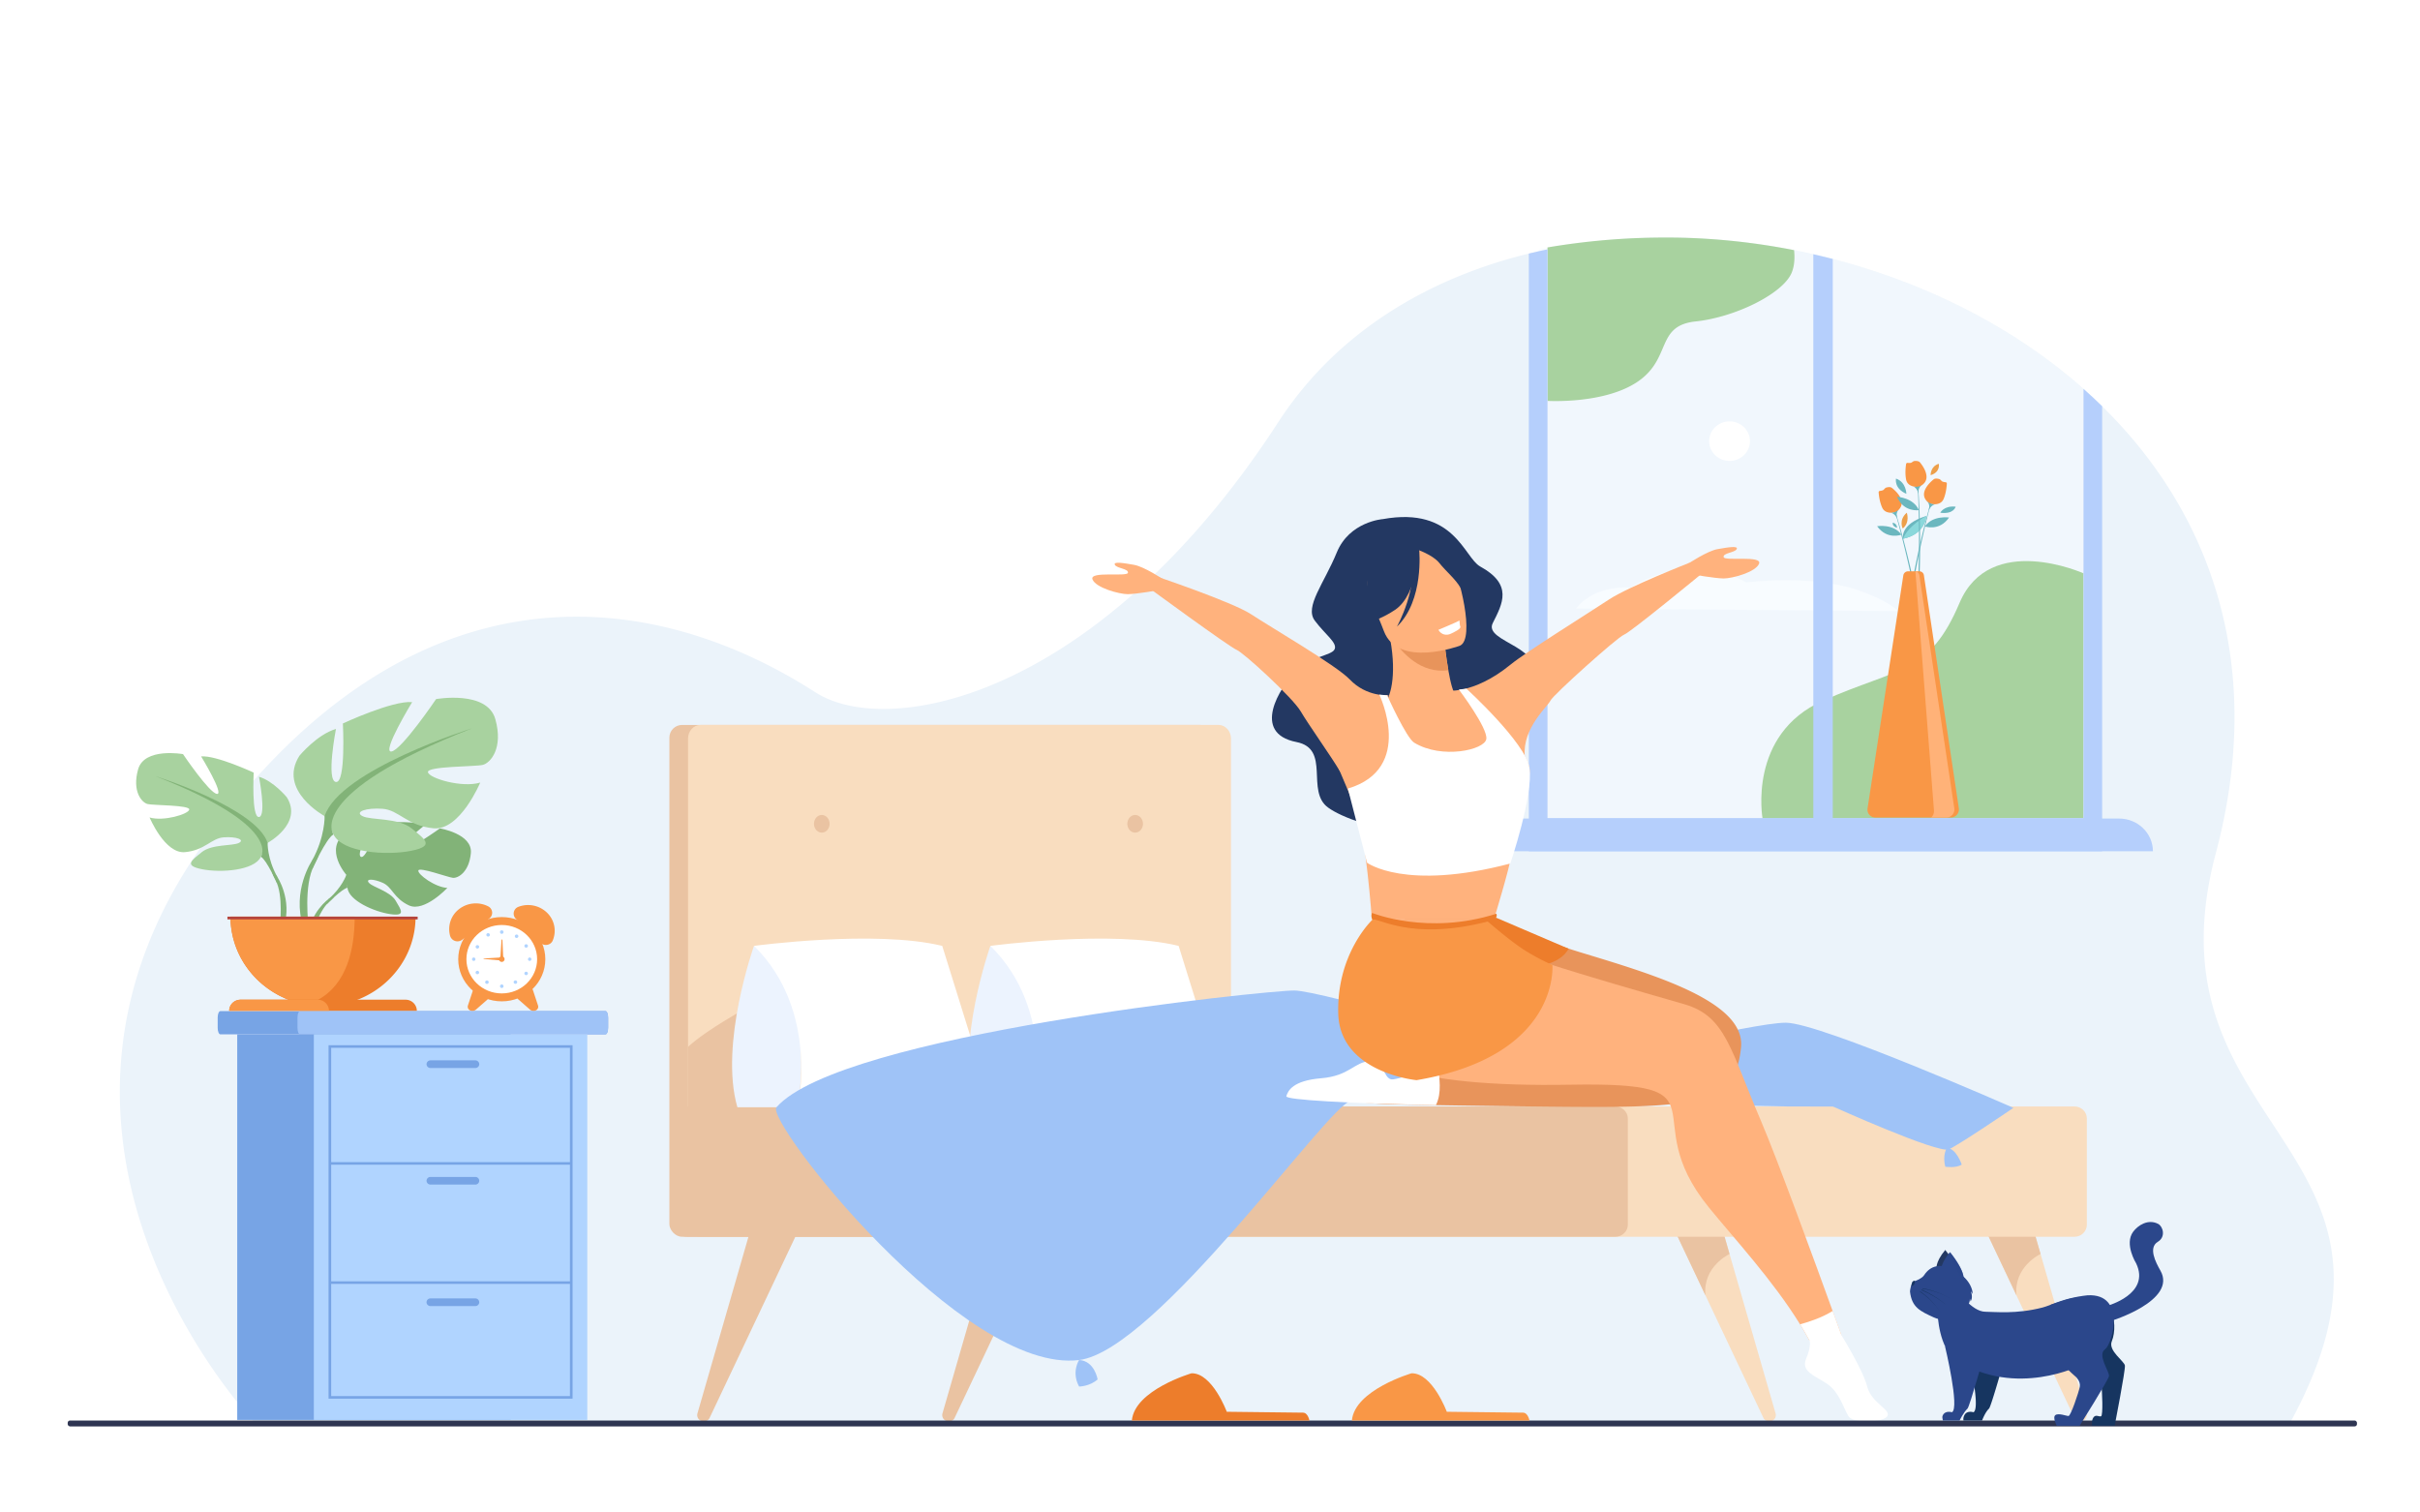 <svg id="_лой_1" data-name="‘лой_1" xmlns="http://www.w3.org/2000/svg" viewBox="0 0 3200 2000"><defs><style>.cls-1{fill:#fff;}.cls-2{fill:#ebf3fa;}.cls-17,.cls-3{fill:#f8fcff;}.cls-25,.cls-3{opacity:0.5;}.cls-4{fill:#f9ddbf;}.cls-5{fill:#eac3a2;}.cls-6{fill:#273f76;}.cls-7{fill:#ecf3fe;}.cls-8{fill:#d67330;}.cls-9{fill:#77a4e5;}.cls-10{fill:#9fc3f7;}.cls-11{fill:#b0d4ff;}.cls-12{fill:#82b378;}.cls-13{fill:#a8d29f;}.cls-14{fill:#ed7d2b;}.cls-15{fill:#f99746;}.cls-16{fill:#b5453c;}.cls-18{fill:#b5cffc;}.cls-19{fill:#233862;}.cls-20{fill:#e8945b;}.cls-21{fill:#ffb27d;}.cls-22{fill:#2e3552;}.cls-23{fill:#163560;}.cls-24,.cls-25{fill:#2b478b;}.cls-26{fill:#6bb7bf;}.cls-27{fill:#8ad8db;}.cls-28{fill:#ed9f4a;}.cls-29{fill:#ffb278;}</style></defs><title>bedroom1</title><rect class="cls-1" width="3200" height="2000"/><path class="cls-2" d="M3027.23,1883.25,338,1882.48s-1-1-2.76-3c-27.94-30.57-255.88-293.11-147.95-607.23,18.81-54.76,47.83-111.08,89.89-168,265.16-359,574.31-334.4,801.12-188.75,96.6,62,375.13,7.65,612.19-357.59,75.72-116.68,195.21-189.44,331.15-222.61q6.64-1.63,13.34-3.14c1.34-.28,2.66-.58,4-.87,2.44-.53,4.89-1.05,7.33-1.56a778,778,0,0,1,152.17-15.61c4,0,7.95,0,11.94,0q23.79.19,47.7,1.74a885.78,885.78,0,0,1,139.71,20.32q9.54,2.16,19,4.54,3.34.83,6.67,1.7l.69.17q19.38,5.06,38.54,11c108.38,33.44,210,87.65,292.34,160.67,4.16,3.68,8.29,7.42,12.34,11.21s8.28,7.81,12.33,11.79C2922,676.78,2996.81,877.7,2930,1128.24,2831.14,1499.09,3231,1512.57,3027.23,1883.25Z"/><path class="cls-3" d="M2755.05,514.24c-82.38-73-184-127.23-292.34-160.67q-19.14-5.93-38.54-11l-.69-.17q-3.33-.87-6.67-1.7-9.48-2.37-19-4.54-12.67-2.9-25.45-5.41a883,883,0,0,0-114.26-14.91q-23.88-1.54-47.7-1.74c-4,0-8,0-11.94,0a923,923,0,0,0-152.17,13.06c-2.44.42-4.89.85-7.33,1.3l-4,.74v772.55h732.45V525.45C2763.34,521.66,2759.21,517.92,2755.05,514.24Z"/><path class="cls-4" d="M2215.31,1628.77l39.82,84.13v0L2331.84,1875a8,8,0,0,0,7.24,4.5h.63a8.29,8.29,0,0,0,8.19-10.45L2287,1658.2l-8.88-30.75Z"/><path class="cls-5" d="M2255.13,1712.9c-3.79-38.26,31.87-54.7,31.87-54.7l-8.88-30.75-62.81,1.32Z"/><path class="cls-4" d="M2626.57,1628.77l39.82,84.13v0L2743.1,1875a8,8,0,0,0,7.23,4.5h.63a8.3,8.3,0,0,0,8.2-10.45l-60.9-210.86-8.88-30.75Z"/><path class="cls-5" d="M2666.39,1712.9c-3.8-38.26,31.87-54.7,31.87-54.7l-8.88-30.75-62.81,1.32Z"/><path class="cls-4" d="M2759.47,1479v140.53c0,8.75-7.4,15.91-16.44,15.91H926.24c-9,0-16.44-7.16-16.44-15.91V1479c0-8.75,7.39-15.91,16.44-15.91H2743C2752.07,1463.05,2759.47,1470.21,2759.47,1479Z"/><path class="cls-5" d="M992,1627.45l-8.87,30.75-60.91,210.86a8.3,8.3,0,0,0,8.2,10.45h.63a8,8,0,0,0,7.23-4.5L1015,1712.92v0l39.82-84.13Z"/><path class="cls-5" d="M1316,1627.45l-8.88,30.75-60.9,210.86a8.3,8.3,0,0,0,8.2,10.45h.63a8,8,0,0,0,7.23-4.5L1339,1712.92v0l39.82-84.13Z"/><rect class="cls-5" x="885.13" y="958.6" width="717.95" height="676.8" rx="16.77"/><path class="cls-4" d="M1627.75,976.57V1520.1c0,9.89-7.4,18-16.44,18H926.24c-9,0-16.44-8.08-16.44-18V976.57c0-9.89,7.4-18,16.44-18h685.07C1620.35,958.6,1627.75,966.68,1627.75,976.57Z"/><path class="cls-5" d="M1040.33,1509s-126-9.73-130.53-12.73v-112c26.58-24.32,78.77-52,78.77-52Z"/><path class="cls-5" d="M1076.3,1089.34c0-6.46,4.64-11.69,10.36-11.69s10.36,5.23,10.36,11.69-4.64,11.68-10.36,11.68S1076.3,1095.79,1076.3,1089.34Z"/><path class="cls-5" d="M1490.68,1089.34c0-6.46,4.64-11.69,10.36-11.69s10.36,5.23,10.36,11.69S1506.76,1101,1501,1101,1490.68,1095.79,1490.68,1089.34Z"/><path class="cls-6" d="M1076.3,1309.75c0-6.45,4.64-11.69,10.36-11.69s10.36,5.24,10.36,11.69-4.64,11.69-10.36,11.69S1076.3,1316.21,1076.3,1309.75Z"/><path class="cls-5" d="M1490.68,1309.75c0-6.45,4.64-11.69,10.36-11.69s10.36,5.24,10.36,11.69-4.64,11.69-10.36,11.69S1490.68,1316.21,1490.68,1309.75Z"/><path class="cls-5" d="M2152.51,1479v140.53c0,8.75-7.51,15.91-16.68,15.91H908.8c-9.17,0-16.68-7.16-16.68-15.91V1479c0-8.75,7.51-15.91,16.68-15.91h1227C2145,1463.05,2152.51,1470.21,2152.51,1479Z"/><path class="cls-7" d="M1309.6,1250.77s-46.13,129.71-21.95,213.41h79.75S1396.81,1311.52,1309.6,1250.77Z"/><path class="cls-1" d="M1309.6,1250.77s160.5-21.67,248.92,0L1625,1464.18H1367.4S1396.81,1336.46,1309.6,1250.77Z"/><path class="cls-8" d="M2195.18,1457.65l-2.42-1.27A5.07,5.07,0,0,1,2195.18,1457.65Z"/><path class="cls-7" d="M997,1250.77s-46.13,129.71-21.94,213.41h79.74S1084.22,1311.52,997,1250.77Z"/><path class="cls-1" d="M997,1250.77s160.5-21.67,248.93,0l66.45,213.41H1054.81S1084.22,1336.46,997,1250.77Z"/><path class="cls-9" d="M804.13,1345.63v13.5c0,4.73-1.58,8.59-3.51,8.59H291.35c-1.93,0-3.51-3.86-3.51-8.59v-13.5c0-4.72,1.58-8.59,3.51-8.59H800.62C802.55,1337,804.13,1340.91,804.13,1345.63Z"/><path class="cls-10" d="M804.13,1345.63v13.5c0,4.73-1.45,8.59-3.22,8.59H396.6c-1.77,0-3.22-3.86-3.22-8.59v-13.5c0-4.72,1.45-8.59,3.22-8.59H800.91C802.68,1337,804.13,1340.91,804.13,1345.63Z"/><rect class="cls-9" x="313.69" y="1367.72" width="361.55" height="509.9"/><rect class="cls-11" x="415.01" y="1367.72" width="361.55" height="509.9"/><path class="cls-9" d="M757.13,1849.47H434.44V1382.13H757.13Zm-319.21-3.37H753.65V1385.5H437.92Z"/><rect class="cls-9" x="436.18" y="1536.73" width="319.21" height="3.37"/><rect class="cls-9" x="436.18" y="1694.34" width="319.21" height="3.37"/><path class="cls-9" d="M628.5,1412.27H569.26a5.16,5.16,0,0,1-5.22-5.06h0a5.16,5.16,0,0,1,5.22-5.06H628.5a5.16,5.16,0,0,1,5.22,5.06h0A5.16,5.16,0,0,1,628.5,1412.27Z"/><path class="cls-9" d="M628.5,1566.4H569.26a5.16,5.16,0,0,1-5.22-5.06h0a5.16,5.16,0,0,1,5.22-5.06H628.5a5.16,5.16,0,0,1,5.22,5.06h0A5.16,5.16,0,0,1,628.5,1566.4Z"/><path class="cls-9" d="M628.5,1727.07H569.26A5.16,5.16,0,0,1,564,1722h0a5.16,5.16,0,0,1,5.22-5.06H628.5a5.16,5.16,0,0,1,5.22,5.06h0A5.16,5.16,0,0,1,628.5,1727.07Z"/><path class="cls-12" d="M458,1156.88s-29.79-33.64-1.83-55c0,0,20.42-12,37.07-11,0,0-23.6,38.28-16,42.09s23.11-44.49,23.11-44.49,46.46-4.36,61.41,2.59c0,0-39.72,31.46-31.36,33.33s51.28-29,51.28-29,43.25,7.12,40.94,32.65-17.2,33.41-23.76,32.73-44.86-14.83-45.69-9.63,22.23,22.16,38.38,22.95c0,0-30.5,32.54-50.76,23.15s-22-24.28-34.63-29.86-23.41-5.57-18.2.13,28.08,11.22,35.3,23.59,13.71,20.7-7.26,17.65-55-17.9-56.54-34.9Z"/><path class="cls-12" d="M601.42,1128.75S484,1124.37,458,1156.88c0,0-5.74,16.62-23.39,31.76l-2.75,7.26s20.35-20.77,27.64-22C459.51,1173.87,448.12,1133.6,601.42,1128.75Z"/><path class="cls-12" d="M434.62,1188.64s-25.21,18-27,50.28l4.57.4s8-33.34,22.61-46.37S434.62,1188.64,434.62,1188.64Z"/><path class="cls-13" d="M353.85,1114.58s47.39-25.68,25.27-60.53c0,0-17.69-21.4-36.65-26.9,0,0,10.11,52,0,53.19s-7-58.7-7-58.7-49.92-23.23-69.51-21.4c0,0,31,50.75,20.85,49.53S242,997.19,242,997.19s-51.18-9.18-59.4,20.17,5.06,44,12.64,45.86,56.24,1.22,55,7.34-34.12,15.89-52.44,10.39c0,0,20.22,48.3,46.76,45.86s34.75-18.34,51.18-19.57,28.44,3.06,20.22,7.34-36,1.4-49.29,12.32-24,17.64.64,22.53,68.87,1.84,77.72-16.51Z"/><path class="cls-12" d="M206,1026.53s132.7,41.58,147.87,88c0,0-.64,20.79,12.63,44.63v9.18s-13.9-31.19-21.48-35.47C345,1132.92,374.7,1092.57,206,1026.53Z"/><path class="cls-12" d="M366.48,1159.21s20.47,30.07,8.8,66.68l-5.26-1.37s5.11-40.32-5.6-60.59S366.48,1159.21,366.48,1159.21Z"/><path class="cls-13" d="M429.24,1079.16s-62.47-33.85-33.31-79.79c0,0,23.32-28.21,48.31-35.46,0,0-13.33,68.51,0,70.12s9.16-77.38,9.16-77.38S519.2,926,545,928.45c0,0-40.82,66.89-27.49,65.28s59.14-69.31,59.14-69.31S644.15,912.33,655,951s-6.67,58-16.66,60.45-74.14,1.61-72.47,9.67,45,21,69.14,13.7c0,0-26.66,63.68-61.64,60.45s-45.82-24.18-67.47-25.79-37.49,4-26.66,9.67,47.48,1.85,65,16.24,31.66,23.26-.83,29.7-90.79,2.42-102.45-21.76Z"/><path class="cls-12" d="M624.16,963.1s-174.92,54.81-194.92,116.06c0,0,.84,27.41-16.65,58.84v12.09s18.32-41.1,28.32-46.75C440.91,1103.34,401.76,1050.15,624.16,963.1Z"/><path class="cls-12" d="M412.59,1138s-27,39.64-11.6,87.89l6.94-1.81s-6.74-53.14,7.38-79.87S412.59,1138,412.59,1138Z"/><path class="cls-14" d="M549.51,1212.11c0,65.39-54.79,118.41-122.37,118.41a125.63,125.63,0,0,1-40.27-6.57c-47.8-16.11-82.1-60.1-82.1-111.84Z"/><path class="cls-15" d="M469,1212.11c0,44.36-11,89.55-48.3,109.82-6.21,3.38-27-.27-33.79,2-47.8-16.11-82.1-60.1-82.1-111.84Z"/><path class="cls-14" d="M551.2,1336.55H303.08a14.36,14.36,0,0,1,4.42-10.34,15.33,15.33,0,0,1,10.68-4.28H536.11A14.87,14.87,0,0,1,551.2,1336.55Z"/><path class="cls-15" d="M435,1336.55H303.08a14.36,14.36,0,0,1,4.42-10.34,15.33,15.33,0,0,1,10.68-4.28H419.85A14.87,14.87,0,0,1,435,1336.55Z"/><rect class="cls-16" x="300.74" y="1212.11" width="251.55" height="3.63"/><path class="cls-15" d="M605.92,1268.39c0-30.78,25.78-55.72,57.58-55.72s57.59,24.94,57.59,55.72-25.78,55.72-57.59,55.72S605.92,1299.16,605.92,1268.39Z"/><path class="cls-15" d="M625.43,1309.34l-6.71,20.28a5.34,5.34,0,0,0,5.22,6.93h1.54a5.56,5.56,0,0,0,3.68-1.38l15.78-13.81a5.2,5.2,0,0,0-.76-8.43l-10.6-6.46A5.56,5.56,0,0,0,625.43,1309.34Z"/><path class="cls-15" d="M704.73,1309.34l6.71,20.28a5.34,5.34,0,0,1-5.22,6.93h-1.54a5.56,5.56,0,0,1-3.68-1.38l-15.78-13.81a5.2,5.2,0,0,1,.76-8.43l10.6-6.46A5.56,5.56,0,0,1,704.73,1309.34Z"/><path class="cls-15" d="M607,1202.16a33.38,33.38,0,0,0-11.81,35.35,10.17,10.17,0,0,0,16,5.11L647,1214.55a9.48,9.48,0,0,0-1.34-16A36.12,36.12,0,0,0,607,1202.16Z"/><path class="cls-15" d="M723.31,1206.85a36,36,0,0,0-37.53-7.84,9.59,9.59,0,0,0-3.66,15.94l32.45,31.69c5,4.84,13.6,3.42,16.28-2.89A33.23,33.23,0,0,0,723.31,1206.85Z"/><path class="cls-1" d="M616.75,1268.39c0-25,20.93-45.24,46.75-45.24s46.75,20.26,46.75,45.24-20.93,45.23-46.75,45.23S616.75,1293.37,616.75,1268.39Z"/><path class="cls-11" d="M696.88,1285.23a2.22,2.22,0,0,1,.89,3.08,2.37,2.37,0,0,1-3.18.86,2.21,2.21,0,0,1-.89-3.08A2.38,2.38,0,0,1,696.88,1285.23Z"/><path class="cls-11" d="M632.42,1250.07a2.23,2.23,0,0,1,.89,3.08,2.39,2.39,0,0,1-3.19.86,2.22,2.22,0,0,1-.88-3.08A2.37,2.37,0,0,1,632.42,1250.07Z"/><path class="cls-11" d="M661.16,1232.59a2.34,2.34,0,1,1,2.34,2.26A2.31,2.31,0,0,1,661.16,1232.59Z"/><path class="cls-11" d="M661.16,1304.19a2.34,2.34,0,1,1,2.34,2.26A2.3,2.3,0,0,1,661.16,1304.19Z"/><path class="cls-11" d="M681.13,1236.83a2.38,2.38,0,0,1,3.22-.72,2.21,2.21,0,0,1,.74,3.12,2.38,2.38,0,0,1-3.22.72A2.23,2.23,0,0,1,681.13,1236.83Z"/><path class="cls-11" d="M641.91,1297.55a2.38,2.38,0,0,1,3.22-.72,2.21,2.21,0,0,1,.74,3.12,2.38,2.38,0,0,1-3.22.72A2.23,2.23,0,0,1,641.91,1297.55Z"/><path class="cls-11" d="M694.62,1248.89a2.37,2.37,0,0,1,3.18.86,2.23,2.23,0,0,1-.89,3.08,2.4,2.4,0,0,1-3.19-.86A2.22,2.22,0,0,1,694.62,1248.89Z"/><path class="cls-11" d="M630.1,1284a2.37,2.37,0,0,1,3.18.86,2.23,2.23,0,0,1-.89,3.08,2.4,2.4,0,0,1-3.19-.86A2.22,2.22,0,0,1,630.1,1284Z"/><path class="cls-11" d="M700.5,1266.13a2.26,2.26,0,1,1-2.33,2.26A2.3,2.3,0,0,1,700.5,1266.13Z"/><path class="cls-11" d="M626.5,1266.13a2.26,2.26,0,1,1-2.34,2.26A2.3,2.3,0,0,1,626.5,1266.13Z"/><path class="cls-11" d="M683.59,1297.59a2.22,2.22,0,0,1-.9,3.07,2.38,2.38,0,0,1-3.18-.87,2.21,2.21,0,0,1,.9-3.07A2.38,2.38,0,0,1,683.59,1297.59Z"/><path class="cls-11" d="M647.5,1235.08a2.22,2.22,0,0,1-.9,3.07,2.38,2.38,0,0,1-3.18-.87,2.22,2.22,0,0,1,.9-3.08A2.39,2.39,0,0,1,647.5,1235.08Z"/><path class="cls-15" d="M659.81,1268.39a3.7,3.7,0,1,1,3.69,3.57A3.63,3.63,0,0,1,659.81,1268.39Z"/><path class="cls-15" d="M639.68,1267.43l22.08-1.3V1270l-22.09-1.93A.31.31,0,1,1,639.68,1267.43Z"/><path class="cls-15" d="M664.37,1243.05c.47,10.73,1.12,25.34,1.12,25.34h-4l1.66-25.37C663.25,1241.87,664.32,1241.9,664.37,1243.05Z"/><path class="cls-1" d="M2260,583.36c0-14.44,12.09-26.14,27-26.14s27,11.7,27,26.14-12.09,26.14-27,26.14S2260,597.8,2260,583.36Z"/><path class="cls-17" d="M2084,804.66s21.31-31,72.28-27.57c0,0,74-51.71,152.91-6.9,0,0,83.88-11.1,146,9.62,41.42,13.81,55.1,28.3,55.1,28.3Z"/><path class="cls-13" d="M2330.67,1082.4s-20.2-111.48,80-155.89S2551,891.89,2591.12,797.25s163.93-39.12,163.93-39.12v323.74Z"/><path class="cls-10" d="M2662.41,1464.92s-254.87-112.26-300.77-112.54-254.34,55.23-302.15,46-311.7-88.38-348-88.6-600.62,58-684.76,154.43c-15.46,17.72,246.34,353.21,400.2,334.2,102.19-12.62,329.91-337.56,358.39-342s576.27,6.67,576.27,6.67C2484.59,1463.05,2662.41,1464.92,2662.41,1464.92Z"/><path class="cls-13" d="M2369.29,360.3c-11.18,27.87-74.58,59.2-127.22,64.76s-31.51,48.11-75.49,78.9-120.31,26.14-120.31,26.14V327.19a923,923,0,0,1,152.17-13.06c4,0,7.95,0,11.94,0q23.79.19,47.7,1.74a883,883,0,0,1,114.26,14.91C2373.39,340.75,2372.94,351.21,2369.29,360.3Z"/><path class="cls-18" d="M2767.39,525.45c-4-3.79-8.18-7.53-12.34-11.21v567.63H2046.27V329.74c-2.44.51-4.89,1-7.33,1.56-1.34.29-2.66.59-4,.87q-6.69,1.5-13.34,3.14v790.34h758.12V537.24Q2773.65,531.27,2767.39,525.45Z"/><path class="cls-18" d="M2846.83,1125.65H1948.75c0-23.89,20-43.25,44.7-43.25h808.68c24.69,0,44.7,19.36,44.7,43.25Z"/><path class="cls-18" d="M2423.48,342.44v759.34h-25.69V336.2q9.54,2.16,19,4.54Q2420.15,341.57,2423.48,342.44Z"/><path class="cls-19" d="M1828.5,686.43s-44.06,3.1-60.89,44.19-42.75,71.56-29.13,89.93,30.28,29.43,26.28,38-30.8,8.58-51.64,29.52-58.95,81.38,1.15,93.14c45.92,9,11.77,64.89,41.94,86.7,38.61,27.91,171.2,55.5,214.6,22.54s27.79-99.31,13.71-122.17,31.38-55.38,38.27-66.71c28.05-46.12-62-51.71-48.88-77.67s26.8-51-16.64-74.82C1935.93,737.36,1923.43,669.32,1828.5,686.43Z"/><path class="cls-20" d="M2302.2,1384.74c-7.76,80.12-63.39,80.74-272.43,78.41-67.67-.76-131.51-1.69-186.82-2.84-115.57-2.42-64.84-35.28-53.62-33a117.77,117.77,0,0,0,63.2-1c60.74-17.91,148.28-59.11,187.89-57.11,61.31,3.11,140.88-1.76,140.88-1.76s-216.17-27-223.93-62.62-124-92.2-98.71-96.7,117.66,7.79,117.66,7.79a889.62,889.62,0,0,0,112.22,43C2185.21,1288.33,2308.09,1323.93,2302.2,1384.74Z"/><path class="cls-21" d="M1907.82,951.22c-18.61,8.34-55.16,7.15-71.12-5.31-8.29-6.47-12-9.45-6.94-15.47,8.48-5.69,17.46-36.19,8.63-84.67l4,.1,67.43,1.6s2.06,20.11,5.34,38.82c2.74,15.6,6.43,31.3,10.42,32.56C1936.15,923.16,1947.35,933.48,1907.82,951.22Z"/><path class="cls-20" d="M1909.82,847.47s2,20.11,5.34,38.81c-36.66,5.1-61.68-23.88-72.77-40.41Z"/><path class="cls-21" d="M1930.46,853.85s-81.82,30.27-100.52-19.32-41.86-79.09,9.59-100.52,68.8-6.11,79.2,9S1951.27,844.69,1930.46,853.85Z"/><path class="cls-19" d="M1876.57,719.6s-.67,66.14-32,86.92-49.73,17.09-49.73,17.09,18.87-29.73,11-67.27C1805.81,756.34,1849.16,697.88,1876.57,719.6Z"/><path class="cls-19" d="M1872.76,726.29s21.71,7.08,30.57,18.27,21.7,21.42,28,32.91c0,0,2.11-45.54-25.38-61.21C1876.77,699.65,1872.76,726.29,1872.76,726.29Z"/><path class="cls-19" d="M1876.62,727.16s6.85,66.61-29.46,101.48c0,0,29.57-52.8,18.16-94.35S1876.62,727.16,1876.62,727.16Z"/><path class="cls-1" d="M1902,832.86s27-11.33,27.64-12.22.07,5,1.4,7.89-8.31,7.56-13.07,9.66S1906.15,840,1902,832.86Z"/><path class="cls-21" d="M1910.78,913s36.32,7,87.08-34.53c19.93-16.32,104.64-69.08,129.82-85.77s106.38-48.57,106.38-48.57l15.3,15.16s-93.08,76.67-101.92,80-94,79.87-97.23,87.11-37.23,36.49-34,73.18C2018.12,1021.14,1910.78,913,1910.78,913Z"/><path class="cls-21" d="M1836,919.28s-28.67,2.81-51.38-21c-17.71-18.56-104.64-69.08-129.82-85.76s-129.55-51.65-129.55-51.65L1515.93,775s110.23,80.82,119.07,84.18,74.34,63.25,85,81.56c10.11,17.27,40.21,59.54,51.29,78.27C1788.55,1048.06,1836,919.28,1836,919.28Z"/><path class="cls-21" d="M1964.73,913s54.5,83.74,57.7,102.35-23.5,105.46-24.57,117.86-22.44,82.71-22.44,82.71H1814.08s-8.26-113-20.16-142.83-38.61-91.46-38.61-91.46l86.19-54.42Z"/><path class="cls-21" d="M2434.93,1765.63l-42.16,7.23c-3.91-7.26-8.13-14.5-12.54-21.68-36.07-58.43-87.15-113.46-120.76-154.79-99.63-122.45,31.09-165.81-182.86-162.05s-297-31.47-298-92.49c-.38-23.47,36.32-125.91,36.32-125.91h161.35s-16.32,11.75-9.62,26.28,230.25,76.68,261.24,85.89c54,16,60.07,59.22,101,154.91,21.3,49.81,71.6,187.5,94.4,250.45C2430.48,1753.23,2434.93,1765.63,2434.93,1765.63Z"/><path class="cls-21" d="M1538.25,766.08s-25.2-16.8-38.76-19.19-27.75-4.77-25.29,0,18.5,5.05,17.27,10.58-51.18-2.63-46.87,8.61,35.42,19.6,46.69,19.6,43.26-5.67,43.26-5.67Z"/><path class="cls-21" d="M2232.4,745.31s25.19-16.8,38.76-19.19,27.75-4.77,25.28,0-18.5,5-17.26,10.58,51.18-2.63,46.86,8.61-35.41,19.6-46.69,19.6-43.25-5.67-43.25-5.67Z"/><path class="cls-1" d="M1823.87,918.52s47.39,97.86-41.57,124.22l25.3,98s50.12,37.83,189.55,1.1c0,0,30.7-90.8,25.28-126.45-5-33.23-83.36-104.72-83.36-104.72l-10,1.12s38.46,50.91,36.32,65.39-58.71,27.14-95.36,4.91c-10.55-6.4-35.79-62.68-35.79-62.68Z"/><path class="cls-14" d="M1978.24,1213.45l95.85,41s-8,21.25-50.49,24.35c-31.86,2.32-78.69-34.93-82-53.34Z"/><path class="cls-14" d="M1815,1215.93s-3-3.37-.69-8.77c0,0,73.68,30.1,164.33,1.1,0,0,2.24,3-2.3,7.67C1976.32,1215.93,1899.39,1247.43,1815,1215.93Z"/><path class="cls-1" d="M2495.6,1872.73c-5.61,8.53-44.88,10.08-51.29,0s-12-31.79-28-42.65-35.26-16.28-28.05-33.34,4.56-23.88,4.56-23.88c-3.91-7.26-8.13-14.5-12.54-21.68,13.05-3.57,29.83-9.29,43.08-17.71,7.17,19.76,11.62,32.16,11.62,32.16s28.61,46.11,34,67.82S2501.21,1864.2,2495.6,1872.73Z"/><path class="cls-1" d="M1898.73,1461.35c-115.57-2.42-199.25-6.87-197.79-11.77,2.13-7.23,8.51-20.67,46.06-23.77s44-21.71,64-22.49,17.63,21.71,28.85,24c4,.82,28.87-6.59,62.11-16.38C1902.85,1425.17,1907.07,1444.46,1898.73,1461.35Z"/><path class="cls-15" d="M1815,1215.93c9.61-1.77,52.08,28.21,152.28,2.61,0,0,31,27,49.66,38.53a310.34,310.34,0,0,0,35.82,19s10.58,120.21-179.61,152.26c0,0-101.43-9.51-103.56-88.08C1767.39,1260.15,1815,1215.93,1815,1215.93Z"/><path class="cls-10" d="M2423.48,1463.05S2563,1525.93,2577,1519.76s85.39-54.84,85.39-54.84L2545,1448.21Z"/><path class="cls-10" d="M1426.89,1798.38s-10.49,15.76,0,35.08c0,0,13.89,0,24.52-9.45C1451.41,1824,1447.42,1799.49,1426.89,1798.38Z"/><path class="cls-10" d="M2574.47,1517.76s-6.37,9.46-2.12,25.08c0,0,14.45,2.06,21.67-2.88C2594,1540,2587.24,1518.92,2574.47,1517.76Z"/><rect class="cls-22" x="89.51" y="1878.4" width="3027.15" height="7.77" rx="3.05"/><path class="cls-14" d="M1575.55,1815.93s-75.21,22-78.88,62.47h234.79s-1.83-10.41-8.56-10.41-100.72-1.18-100.72-1.18S1603.06,1815.34,1575.55,1815.93Z"/><path class="cls-15" d="M1866.48,1815.93s-75.2,22-78.87,62.47H2022.4s-1.84-10.41-8.56-10.41-100.72-1.18-100.72-1.18S1894,1815.34,1866.48,1815.93Z"/><path class="cls-23" d="M2600.46,1780.66s19.64,81.36,9.09,86.8c0,0-9.08-3-12.29,4.48a10.2,10.2,0,0,0-.9,6.46h24.57s3.94-10.9,9.18-15.76c2.89-2.68,23.26-75.57,23.26-75.57Z"/><path class="cls-24" d="M2572,1780.66s19.63,81.36,9.08,86.8c0,0-9.07-3-12.29,4.48-.84,1.94-.18,3.76.3,6.46h22.1s5.22-10.9,10.46-15.76c2.89-2.68,23.25-75.57,23.25-75.57Z"/><path class="cls-19" d="M2572.22,1652.88s23.15,27.73,17,39.08l-28.56-13.08S2558.22,1669.69,2572.22,1652.88Z"/><path class="cls-24" d="M2601.55,1720.75c7.35-19.38-5-40.88-25.82-45.51-9.58-2.13-22.23-3.3-31.71,11.32-2.15,3.31-9.95,7.4-14,7.82-2.23.23-4.57,11.86-4.41,13.34,2.28,21.14,13.53,26.07,31.28,34.23C2575.65,1750.58,2594.22,1740.06,2601.55,1720.75Z"/><path class="cls-24" d="M2566.87,1681.76l28.57,13.08a11,11,0,0,0,.92-6.6c-1.61-13-17.88-32.48-17.88-32.48C2564.48,1672.56,2566.87,1681.76,2566.87,1681.76Z"/><path class="cls-24" d="M2596.35,1688.24s11.36,9,12.28,23.08a10.53,10.53,0,0,0-2.44-3.59s3.22,8.4-.64,13.26a8,8,0,0,0-.83-3.5s.86,6.83-6.73,12.91l.21-2.37a31.59,31.59,0,0,0-3.37,6.19c-.72,2.35-4.85,1.31-4.94.89s3.7-27.86,3.7-27.86l-4.42-15.29Z"/><path class="cls-23" d="M2529.34,1694.63a3,3,0,0,1,2.71-.84s.93,5.36-4.33,6.92C2527.72,1700.71,2528.13,1695.78,2529.34,1694.63Z"/><path class="cls-23" d="M2542.07,1704.21c.21,0,22,2.61,40.23,15.21h0c-18.57-12.83-40-15.88-40.18-15.89Z"/><path class="cls-23" d="M2540.54,1706c.24.08,24.6,9,42,28.57h0c-17.67-19.89-41.45-29.25-41.7-29.34Z"/><path class="cls-23" d="M2538.79,1708.15c.19.11,18.61,11.63,29.34,30.68h0c-10.92-19.39-28.78-31.16-29-31.27Z"/><path class="cls-25" d="M2578.48,1655.76s7.12,23.92,10.68,27.83a14.76,14.76,0,0,0,7.2,4.65C2594.75,1675.25,2578.48,1655.76,2578.48,1655.76Z"/><path class="cls-23" d="M2792.44,1773.67c9.69-23.63-.26-74.51-47.84-54.69-10.11,3-22.27,10-36.83,22.94,0,0-20.91,47.66,61.53,79.18,0,0,8.17,3.42,9.33,10.69s2.46,40.06-.33,41-6.94-2.77-10,1.37-2,11-2,11h30s14.32-73.61,13.51-79.46S2787.36,1786.07,2792.44,1773.67Z"/><path class="cls-24" d="M2587.42,1798.93c78.6,49.85,163.64,6.52,163.64,6.52l9.3-90.18c-22.56-.14-28,3.64-41.75,7.75-6.8,2-12.46,4.58-17.51,5.89-34.87,9.11-63.57,5.66-75.75,5.66-18.44,0-37.93-29.34-37.93-29.34l-25.24,32S2563.46,1783.75,2587.42,1798.93Z"/><path class="cls-24" d="M2786.19,1726.79l4.88,20.08s88.31-27,65.65-66.76c-6.46-11.34-16.16-30.31-3.37-38.06,10.91-6.6,6.73-20.36.42-23.65-13.27-6.93-26.76,1.84-33.08,10.4-12,16.3,3.95,41.76,3.95,41.76C2844.21,1711.34,2786.19,1726.79,2786.19,1726.79Z"/><path class="cls-24" d="M2783.7,1784c9.49-6.48,28.39-74-23.34-71.19-16,1.73-30.24,5.12-48.5,12.4,0,0-33,38.6,33.26,95.63,0,0,6.46,5.93,5,13.13s-11.92,38.45-14.9,38.45-12.91-4.17-17.22-1.28,1.66,14.09,1.66,14.09h30.3s37.41-59.59,38.74-65.35S2772.45,1791.64,2783.7,1784Z"/><path class="cls-26" d="M2556.16,996.7s-30.81,12.1-52.71-18.31C2503.45,978.39,2539,972.56,2556.16,996.7Z"/><path class="cls-26" d="M2558.33,984.22s2.16-10.65,15.08-11C2573.41,973.2,2568.55,984,2558.33,984.22Z"/><path class="cls-26" d="M2551.84,921.86s-14.94,1.55-20.54-14.29C2531.3,907.57,2547.49,909.31,2551.84,921.86Z"/><path class="cls-26" d="M2516.38,712.43c30.15-6.25,30.66-30.11,30.66-30.11C2511.54,693.17,2516.38,712.43,2516.38,712.43Z"/><path class="cls-26" d="M2514.31,707s-18.8,7.39-32.17-11.17C2482.14,695.82,2503.84,692.25,2514.31,707Z"/><path class="cls-26" d="M2555.58,1066.67l3.89,4.34a1,1,0,0,0,1.71-.62c-.21-122.81-16.33-231.92-29.87-296.3-14.77-70.26-29.75-111.79-29.9-112.2h0c.15.41,13.67,42.61,28.39,112.67,13.55,64.48,29.06,148.76,25.14,290.45A2.4,2.4,0,0,0,2555.58,1066.67Z"/><path class="cls-15" d="M2501.67,645.15c4.81,3.73,23.22,19.67,5.36,32,0,0-13.69,4.19-18.23-6-3.46-7.79-4.39-16.47-4.64-20.15a1.78,1.78,0,0,1,1.67-1.86,14.66,14.66,0,0,0,3.86-.85c1.7-.63,2.56-3.11,4.85-3.65a14,14,0,0,1,4.56-.49A4.87,4.87,0,0,1,2501.67,645.15Z"/><path class="cls-26" d="M2511.89,672.66s-5.45,4.23-3.44,11l.06,2.5a11.93,11.93,0,0,0-8.14-8.18S2506.4,678.61,2511.89,672.66Z"/><path class="cls-27" d="M2516.38,712.43c30.15-6.25,30.66-30.11,30.66-30.11S2523.16,695,2516.38,712.43Z"/><path class="cls-26" d="M2545.34,696.09s19,7,31.94-11.8C2577.28,684.29,2555.52,681.15,2545.34,696.09Z"/><path class="cls-26" d="M2511.54,1056.5l-3.81,4.41a1,1,0,0,1-1.72-.59c-2.33-122.79,11.53-232.19,23.73-296.81,13.31-70.54,27.43-112.35,27.57-112.77h0c-.14.41-12.78,42.87-26,113.2-12.21,64.73-26,149.29-19.12,290.89A2.41,2.41,0,0,1,2511.54,1056.5Z"/><path class="cls-15" d="M2556.71,634c-4.73,3.83-22.81,20.12-4.7,32.06,0,0,13.77,3.93,18.1-6.36,3.29-7.86,4-16.56,4.22-20.24a1.77,1.77,0,0,0-1.7-1.82,14.72,14.72,0,0,1-3.88-.77c-1.71-.61-2.62-3.07-4.92-3.56a14,14,0,0,0-4.58-.41A4.86,4.86,0,0,0,2556.71,634Z"/><path class="cls-26" d="M2547.06,661.72s5.54,4.12,3.66,10.91v2.5a11.91,11.91,0,0,1,8-8.34S2552.67,667.56,2547.06,661.72Z"/><path class="cls-26" d="M2537.31,674.58s-20,3.24-28.89-17.69C2508.42,656.89,2530.41,658,2537.31,674.58Z"/><path class="cls-26" d="M2496.52,1034.31l2.82,5.06a1,1,0,0,0,1.81-.25c27.47-119.9,36.33-229.78,37.63-295.47,1.42-71.68-3.84-115.38-3.9-115.81h0c.06.43,3.73,44.47,2.31,115.95-1.3,65.79-5.16,151.31-40.92,288.77A2.33,2.33,0,0,0,2496.52,1034.31Z"/><path class="cls-15" d="M2538.91,611.56c3.85,4.66,18.22,24.09-2,32.32,0,0-14.3,1.2-16.43-9.71-1.62-8.33-.58-17,0-20.64a1.8,1.8,0,0,1,2-1.46,15,15,0,0,0,4,0c1.8-.26,3.2-2.5,5.55-2.54a14,14,0,0,1,4.57.48A4.87,4.87,0,0,1,2538.91,611.56Z"/><path class="cls-26" d="M2542.68,640.56s-6.27,3-5.83,10l-.51,2.45a11.72,11.72,0,0,0-6.09-9.7S2536,645.21,2542.68,640.56Z"/><path class="cls-26" d="M2520.79,653s0-15.34-13.66-20.15C2507.13,632.86,2504.12,645.65,2520.79,653Z"/><path class="cls-28" d="M2552.87,628.36s-.4-11.7,10.79-15.08C2563.66,613.28,2566.35,624.18,2552.87,628.36Z"/><path class="cls-28" d="M2516.16,698.77c-.41.34-5.83-11.39,5.21-20.81C2521.37,678,2526,690.51,2516.16,698.77Z"/><path class="cls-26" d="M2508.42,697.85c.31.09.09-5.83-5.65-6.67C2502.77,691.18,2501.8,696.1,2508.42,697.85Z"/><path class="cls-26" d="M2565.64,678s4.85-9.7,20.35-8C2586,669.94,2583.66,680.35,2565.64,678Z"/><path class="cls-15" d="M2480,1081.05h99.37a10.73,10.73,0,0,0,10.85-12.13l-46.26-308.47a6,6,0,0,0-6-5h-14.76a6.4,6.4,0,0,0-6.4,5.34l-47.35,308.45A10.43,10.43,0,0,0,2480,1081.05Z"/><path class="cls-29" d="M2557.32,1071.72,2532.77,755.5a6,6,0,0,1,5.18,5l46.26,308.47a10.73,10.73,0,0,1-10.85,12.13H2553.5A11.19,11.19,0,0,0,2557.32,1071.72Z"/></svg>